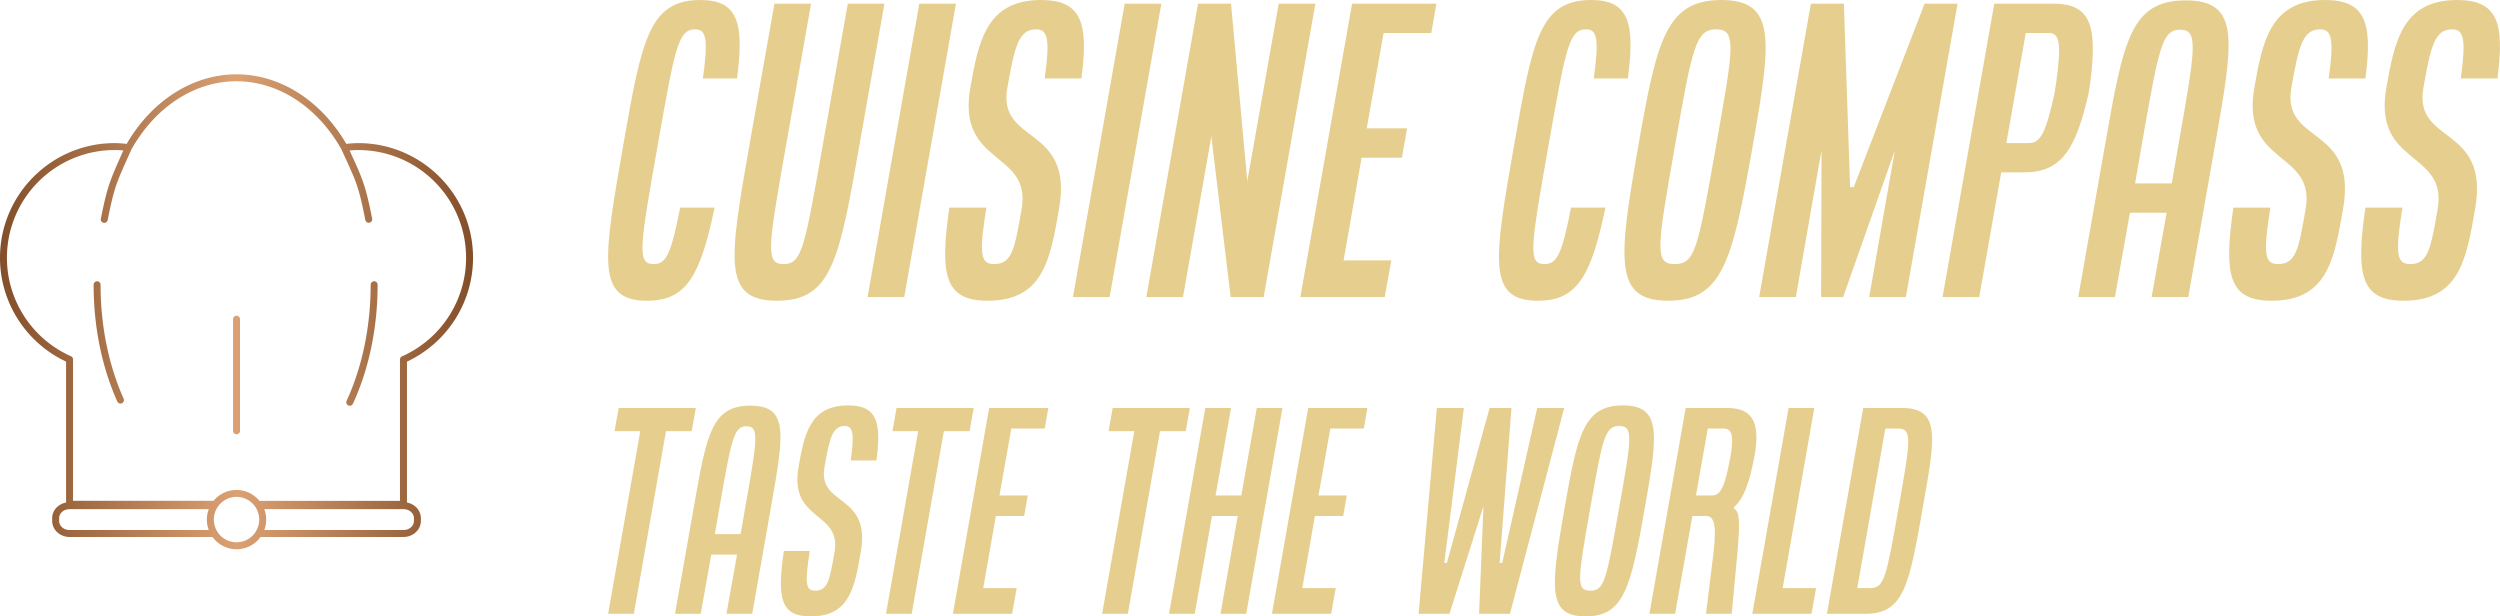 <?xml version="1.0" encoding="UTF-8"?>
<!DOCTYPE xml>
<svg xmlns="http://www.w3.org/2000/svg" viewBox="0 0 370 91.233" class="css-1j8o68f">
    <defs id="SvgjsDefs3164">
        <linearGradient id="SvgjsLinearGradient3171">
            <stop id="SvgjsStop3172" stop-color="#834f2a" offset="0"></stop>
            <stop id="SvgjsStop3173" stop-color="#dba173" offset="0.5"></stop>
            <stop id="SvgjsStop3174" stop-color=" #834F2A" offset="1"></stop>
        </linearGradient>
    </defs>
    <g id="SvgjsG3165" featurekey="symbolFeature-0"
        transform="matrix(2.646,0,0,2.646,1.6493627943515253e-7,11.132)"
        fill="url(#SvgjsLinearGradient3171)">
        <g xmlns="http://www.w3.org/2000/svg" transform="translate(0 -270.54)">
            <path
                d="m13.229 270.49c-2.447 2e-3 -4.73 1.464-6.144 3.891-0.22-0.025-0.441-0.042-0.663-0.044a0.195 0.195 0 0 0-2e-3 0c-3.543 0-6.42 2.877-6.42 6.42a0.195 0.195 0 0 0 0 3.1e-4c0.003 2.49 1.449 4.747 3.696 5.801v7.883c-0.437 0.083-0.778 0.437-0.778 0.877v0.154c0 0.504 0.448 0.896 0.973 0.896h7.997c0.302 0.415 0.791 0.686 1.342 0.686s1.04-0.271 1.342-0.686h7.996c0.525 0 0.973-0.391 0.973-0.896v-0.154c0-0.441-0.342-0.795-0.778-0.877v-7.88c2.249-1.054 3.694-3.313 3.696-5.804a0.195 0.195 0 0 0 0-1.6e-4c0-3.543-2.877-6.42-6.42-6.42a0.195 0.195 0 0 0-0.001 0c-0.224 2e-3 -0.447 0.018-0.67 0.043-1.413-2.424-3.693-3.886-6.137-3.89a0.195 0.195 0 0 0-5.33e-4 0zm-2.34e-4 0.389h5.33e-4c2.323 4e-3 4.51 1.409 5.862 3.797 0.853 1.858 0.953 2.013 1.34 3.95a0.195 0.195 0 1 0 0.382-0.076c-0.371-1.855-0.511-2.17-1.26-3.799 0.161-0.014 0.323-0.023 0.486-0.024 3.333 3e-4 6.03 2.698 6.03 6.031-2e-3 2.382-1.405 4.538-3.581 5.506a0.195 0.195 0 0 0-0.116 0.178v7.905h-7.862c-0.268-0.326-0.657-0.548-1.097-0.598-0.026-3e-3 -0.052-5e-3 -0.078-7e-3 -0.006-3.9e-4 -0.011-9.7e-4 -0.017-1e-3 -0.022-1e-3 -0.044-2e-3 -0.066-2e-3 -0.008-1.2e-4 -0.016-6.8e-4 -0.023-6.9e-4a0.195 0.195 0 0 0-5.33e-4 0c-0.008 1e-5 -0.015 5.7e-4 -0.023 6.9e-4 -0.022 3.1e-4 -0.045 7.8e-4 -0.067 2e-3 -0.006 3.5e-4 -0.012 9.6e-4 -0.018 1e-3 -0.025 2e-3 -0.051 4e-3 -0.076 6e-3 -0.002 1.9e-4 -0.003 4.8e-4 -0.005 6.8e-4 -0.439 0.05-0.826 0.272-1.093 0.597h-7.862v-7.909a0.195 0.195 0 0 0-0.116-0.178c-2.175-0.967-3.578-3.122-3.581-5.502v-2.3e-4c1.16e-4 -3.333 2.697-6.03 6.03-6.031 0.161 2e-3 0.322 0.01 0.482 0.025-0.72 1.609-0.884 1.942-1.255 3.798a0.195 0.195 0 1 0 0.381 0.076c0.387-1.936 0.515-2.116 1.334-3.95 1.353-2.389 3.542-3.794 5.868-3.796zm-7.8 11.186a0.195 0.195 0 0 0-0.192 0.197c0 2.407 0.484 4.646 1.318 6.514a0.195 0.195 0 1 0 0.355-0.159c-0.81-1.814-1.284-4.001-1.284-6.356a0.195 0.195 0 0 0-0.197-0.197zm15.495 0a0.195 0.195 0 0 0-0.192 0.197c0 2.408-0.496 4.64-1.339 6.478a0.195 0.195 0 1 0 0.354 0.162c0.869-1.893 1.374-4.179 1.374-6.64a0.195 0.195 0 0 0-0.197-0.197zm-7.697 1.928a0.195 0.195 0 0 0-0.192 0.197v6.226a0.195 0.195 0 1 0 0.389 0v-6.226a0.195 0.195 0 0 0-0.197-0.197zm0.003 10.133c0.408 7.4e-4 0.79 0.197 1.028 0.527a0.195 0.195 0 0 0 0.019 0.022c0.006 9e-3 0.012 0.018 0.018 0.027a0.195 0.195 0 0 0 0.01 0.018c0.109 0.174 0.174 0.371 0.19 0.574 5.09e-4 7e-3 1e-3 0.013 0.001 0.02 0.002 0.024 0.002 0.048 0.003 0.072 1.6e-5 3e-3 2.33e-4 5e-3 2.33e-4 8e-3 0 2e-3 -1.55e-4 4e-3 -1.55e-4 6e-3 -1.95e-4 0.026-0.001 0.052-3e-3 0.078-2.34e-4 3e-3 -5.1e-4 7e-3 -7.59e-4 0.01-0.016 0.206-0.081 0.405-0.192 0.58a0.195 0.195 0 0 0-0.013 0.025c-0.227 0.344-0.616 0.57-1.06 0.57-0.447 0-0.838-0.229-1.064-0.575a0.195 0.195 0 0 0-0.011-0.019c-0.111-0.176-0.176-0.377-0.191-0.584-6.2e-5 -9.2e-4 -1.68e-4 -2e-3 -2.3e-4 -3e-3 -0.002-0.029-0.003-0.059-0.003-0.088 5.89e-4 -0.239 0.068-0.473 0.196-0.675a0.195 0.195 0 0 0 0.014-0.026c0.004-7e-3 0.009-0.013 0.013-0.019a0.195 0.195 0 0 0 0.019-0.022c0.238-0.331 0.621-0.527 1.028-0.527zm-9.338 0.686h7.786c-0.064 0.171-0.101 0.355-0.106 0.546-3.26e-4 0.012-9.61e-4 0.025-9.87e-4 0.037a0.195 0.195 0 0 0 0 6.1e-4c2.2e-5 0.025 6.83e-4 0.051 2e-3 0.076 0.008 0.178 0.044 0.348 0.105 0.507h-7.786c-0.337 0-0.584-0.234-0.584-0.506v-0.154c0-0.272 0.247-0.506 0.584-0.506zm10.89 0h7.786c0.337 0 0.584 0.234 0.584 0.506v0.154c0 0.272-0.247 0.506-0.584 0.506h-7.786c0.068-0.18 0.106-0.375 0.106-0.578 5e-6 -2e-3 1.56e-4 -3e-3 1.56e-4 -5e-3a0.195 0.195 0 0 0 0-4.5e-4c0-4e-3 -2.73e-4 -7e-3 -3.12e-4 -0.011-1.55e-4 -0.021-5.21e-4 -0.043-0.002-0.064-8e-3 -0.178-0.044-0.349-0.105-0.508z"
                color="" color-rendering="auto" dominant-baseline="auto" image-rendering="auto"
                shape-rendering="auto" solid-color=""
                style="font-feature-settings:normal;font-variant-alternates:normal;font-variant-caps:normal;font-variant-ligatures:normal;font-variant-numeric:normal;font-variant-position:normal;isolation:auto;mix-blend-mode:normal;paint-order:stroke fill markers;shape-padding:0;text-decoration-color:;text-decoration-line:none;text-decoration-style:solid;text-indent:0;text-orientation:mixed;text-transform:none;white-space:normal;"></path>
        </g>
    </g>
    <g id="SvgjsG3166" featurekey="nameFeature-0"
        transform="matrix(1.357,0,0,1.357,90.133,-10.313)"
        fill="#e6cf8e">
        <path
            d="M1.6 23.16 c1.96 -11.16 2.76 -15.56 8.36 -15.56 c4.12 0 4.8 2.52 4 8.56 l-3.72 0 c0.6 -4.36 0.36 -5.36 -0.84 -5.36 c-1.84 0 -2.2 1.96 -4.04 12.36 c-2.04 11.56 -2.32 13.24 -0.48 13.24 c1.32 0 1.88 -1 2.88 -6.16 l3.76 0 c-1.56 7.4 -3.04 10.16 -7.36 10.16 c-5.6 0 -4.8 -4.44 -2.56 -17.24 z M15.36 23.16 l2.68 -15.16 l4 0 l-2.68 15.16 c-2.04 11.56 -2.32 13.24 -0.32 13.24 s2.28 -1.68 4.32 -13.24 l2.68 -15.16 l4 0 l-2.68 15.16 c-2.24 12.8 -3.04 17.24 -9.04 17.24 s-5.2 -4.44 -2.96 -17.24 z M28.2 40 l5.64 -32 l4 0 l-5.64 32 l-4 0 z M37.12 30.24 l4.04 0 c-0.84 5.16 -0.6 6.16 0.84 6.16 c1.96 0 2.24 -1.64 3 -6 c1.12 -6.4 -7.08 -4.68 -5.6 -13.2 c0.88 -5 1.72 -9.6 7.72 -9.6 c4.44 0 5.2 2.52 4.4 8.56 l-4 0 c0.6 -4.36 0.32 -5.36 -0.96 -5.36 c-1.96 0 -2.36 2.16 -3.12 6.4 c-1.08 6.2 7.28 4 5.64 13.2 c-0.96 5.6 -1.76 10 -7.8 10 c-4.64 0 -5.24 -2.76 -4.16 -10.16 z M50.6 40 l5.64 -32 l4 0 l-5.64 32 l-4 0 z M58.6 40 l5.64 -32 l3.6 0 l1.8 19.6 l0 -0.4 l3.4 -19.2 l4 0 l-5.64 32 l-3.6 0 l-2.12 -17.6 l-0.04 0.4 l-3.04 17.2 l-4 0 z M75.4 40 l5.64 -32 l9.2 0 l-0.56 3.2 l-5.2 0 l-1.84 10.4 l4.4 0 l-0.56 3.2 l-4.4 0 l-1.96 11.2 l5.2 0 l-0.72 4 l-9.2 0 z M98.76 23.16 c1.96 -11.16 2.76 -15.56 8.36 -15.56 c4.12 0 4.8 2.52 4 8.56 l-3.72 0 c0.6 -4.36 0.36 -5.36 -0.84 -5.36 c-1.84 0 -2.2 1.96 -4.04 12.36 c-2.04 11.56 -2.32 13.24 -0.48 13.24 c1.32 0 1.88 -1 2.88 -6.16 l3.76 0 c-1.56 7.4 -3.04 10.16 -7.36 10.16 c-5.6 0 -4.8 -4.44 -2.56 -17.24 z M112.32 23.16 c1.96 -11.16 3 -15.56 9 -15.56 s5.44 4.4 3.48 15.56 c-2.24 12.8 -3.28 17.24 -9.28 17.24 s-5.44 -4.44 -3.2 -17.24 z M116.24 36.4 c2.24 0 2.52 -1.68 4.56 -13.24 c1.84 -10.4 2.2 -12.36 -0.04 -12.36 s-2.6 1.96 -4.44 12.36 c-2.04 11.56 -2.32 13.24 -0.08 13.24 z M125.44 40 l5.64 -32 l3.6 0 l0.68 20 l0.4 0 l7.72 -20 l3.6 0 l-5.64 32 l-4 0 l2.8 -16 l-5.64 16 l-2.4 0 l0.04 -16 l-2.8 16 l-4 0 z M145.44 40 l5.64 -32 l6.48 0 c4.12 0 4.76 2.52 4 8.56 l-0.2 1.28 c-1.4 6.04 -2.92 8.56 -7.04 8.56 l-2.48 0 l-2.4 13.6 l-4 0 z M152.4 23.2 l2.48 0 c1.2 0 1.8 -1 2.76 -5.36 l0.2 -1.28 c0.6 -4.36 0.36 -5.36 -0.84 -5.36 l-2.48 0 z M160.24 40 l2.96 -16.8 c1.96 -11.16 2.76 -15.56 8.76 -15.56 s5.2 4.4 3.24 15.56 l-2.96 16.8 l-4 0 l1.64 -9.2 l-4 0 l-1.64 9.2 l-4 0 z M166.44 27.6 l4 0 l0.76 -4.4 c1.84 -10.4 2.16 -12.36 0.16 -12.36 s-2.32 1.96 -4.16 12.36 z M177.16 30.24 l4.04 0 c-0.84 5.16 -0.6 6.16 0.84 6.16 c1.96 0 2.24 -1.64 3 -6 c1.12 -6.4 -7.08 -4.68 -5.6 -13.2 c0.88 -5 1.72 -9.6 7.72 -9.6 c4.44 0 5.2 2.52 4.4 8.56 l-4 0 c0.6 -4.36 0.32 -5.36 -0.96 -5.36 c-1.96 0 -2.36 2.16 -3.12 6.4 c-1.08 6.2 7.28 4 5.64 13.2 c-0.96 5.6 -1.76 10 -7.8 10 c-4.64 0 -5.24 -2.76 -4.16 -10.16 z M191.56 30.24 l4.04 0 c-0.84 5.16 -0.6 6.16 0.84 6.16 c1.96 0 2.24 -1.64 3 -6 c1.12 -6.4 -7.08 -4.68 -5.6 -13.2 c0.88 -5 1.72 -9.6 7.72 -9.6 c4.44 0 5.2 2.52 4.4 8.56 l-4 0 c0.6 -4.36 0.32 -5.36 -0.96 -5.36 c-1.96 0 -2.36 2.16 -3.12 6.4 c-1.08 6.2 7.28 4 5.64 13.2 c-0.96 5.6 -1.76 10 -7.8 10 c-4.64 0 -5.24 -2.76 -4.16 -10.16 z"></path>
    </g>
    <g id="SvgjsG3167" featurekey="sloganFeature-0"
        transform="matrix(1.904,0,0,1.904,88.629,52.763)"
        fill="#e6cf8e">
        <path
            d="M0.72 20 l2.5 -14.2 l-2 0 l0.32 -1.8 l6 0 l-0.32 1.8 l-2 0 l-2.5 14.2 l-2 0 z M5.92 20 l1.48 -8.4 c0.98 -5.58 1.38 -7.78 4.38 -7.78 s2.6 2.2 1.62 7.78 l-1.48 8.4 l-2 0 l0.82 -4.6 l-2 0 l-0.82 4.6 l-2 0 z M9.02 13.8 l2 0 l0.38 -2.2 c0.92 -5.2 1.08 -6.18 0.08 -6.18 s-1.16 0.98 -2.08 6.18 z M14.38 15.12 l2.02 0 c-0.42 2.58 -0.3 3.08 0.42 3.08 c0.98 0 1.12 -0.82 1.5 -3 c0.56 -3.2 -3.54 -2.34 -2.8 -6.6 c0.44 -2.5 0.86 -4.8 3.86 -4.8 c2.22 0 2.6 1.26 2.2 4.28 l-2 0 c0.3 -2.18 0.16 -2.68 -0.48 -2.68 c-0.98 0 -1.18 1.08 -1.56 3.2 c-0.54 3.1 3.64 2 2.82 6.6 c-0.48 2.8 -0.88 5 -3.9 5 c-2.32 0 -2.62 -1.38 -2.08 -5.08 z M22.32 20 l2.5 -14.2 l-2 0 l0.32 -1.8 l6 0 l-0.32 1.8 l-2 0 l-2.5 14.2 l-2 0 z M27.52 20 l2.82 -16 l4.6 0 l-0.28 1.6 l-2.6 0 l-0.92 5.2 l2.2 0 l-0.28 1.6 l-2.2 0 l-0.98 5.6 l2.6 0 l-0.36 2 l-4.6 0 z M39.12 20 l2.5 -14.2 l-2 0 l0.32 -1.8 l6 0 l-0.32 1.8 l-2 0 l-2.5 14.2 l-2 0 z M44.32 20 l2.82 -16 l2 0 l-1.2 6.8 l2 0 l1.2 -6.8 l2 0 l-2.82 16 l-2 0 l1.34 -7.6 l-2 0 l-1.34 7.6 l-2 0 z M52.32 20 l2.82 -16 l4.6 0 l-0.28 1.6 l-2.6 0 l-0.92 5.2 l2.2 0 l-0.28 1.6 l-2.2 0 l-0.98 5.6 l2.6 0 l-0.36 2 l-4.6 0 z M63.72 20 l1.42 -16 l2.1 0 l-1.52 12.04 l0.2 0 l3.32 -12.04 l1.7 0 l-0.92 12.04 l0.2 0 l2.72 -12.04 l2.1 0 l-4.22 16 l-2.4 0 l0.34 -8.36 l-2.64 8.36 l-2.4 0 z M75.1 11.58 c0.98 -5.58 1.5 -7.78 4.5 -7.78 s2.72 2.2 1.74 7.78 c-1.12 6.4 -1.64 8.62 -4.64 8.62 s-2.72 -2.22 -1.6 -8.62 z M77.06 18.2 c1.12 0 1.26 -0.84 2.28 -6.62 c0.92 -5.2 1.1 -6.18 -0.02 -6.18 s-1.3 0.98 -2.22 6.18 c-1.02 5.78 -1.16 6.62 -0.04 6.62 z M81.66 20 l2.82 -16 l3.24 0 c2.06 0 2.54 1.26 2.12 3.68 c-0.4 2.18 -0.88 3.42 -1.6 4.02 l-0.02 0.12 c0.48 0.18 0.48 1.12 0.28 3.46 l-0.44 4.72 l-2 0 l0.58 -4.72 c0.28 -2.38 0 -2.88 -0.6 -2.88 l-1.04 0 l-1.34 7.6 l-2 0 z M85.28 10.8 l1.24 0 c0.7 0 1.02 -0.7 1.46 -3.12 c0.26 -1.58 0.06 -2.08 -0.54 -2.08 l-1.24 0 z M89.66 20 l2.82 -16 l2 0 l-2.46 14 l2.6 0 l-0.36 2 l-4.6 0 z M95.46 20 l2.82 -16 l3 0 c3 0 2.62 2.2 1.66 7.58 c-1.08 6.2 -1.48 8.42 -4.48 8.42 l-3 0 z M97.82 18 l1 0 c1.12 0 1.26 -0.84 2.24 -6.42 c0.88 -5 1.06 -5.98 -0.06 -5.98 l-1 0 z"></path>
    </g>
</svg>